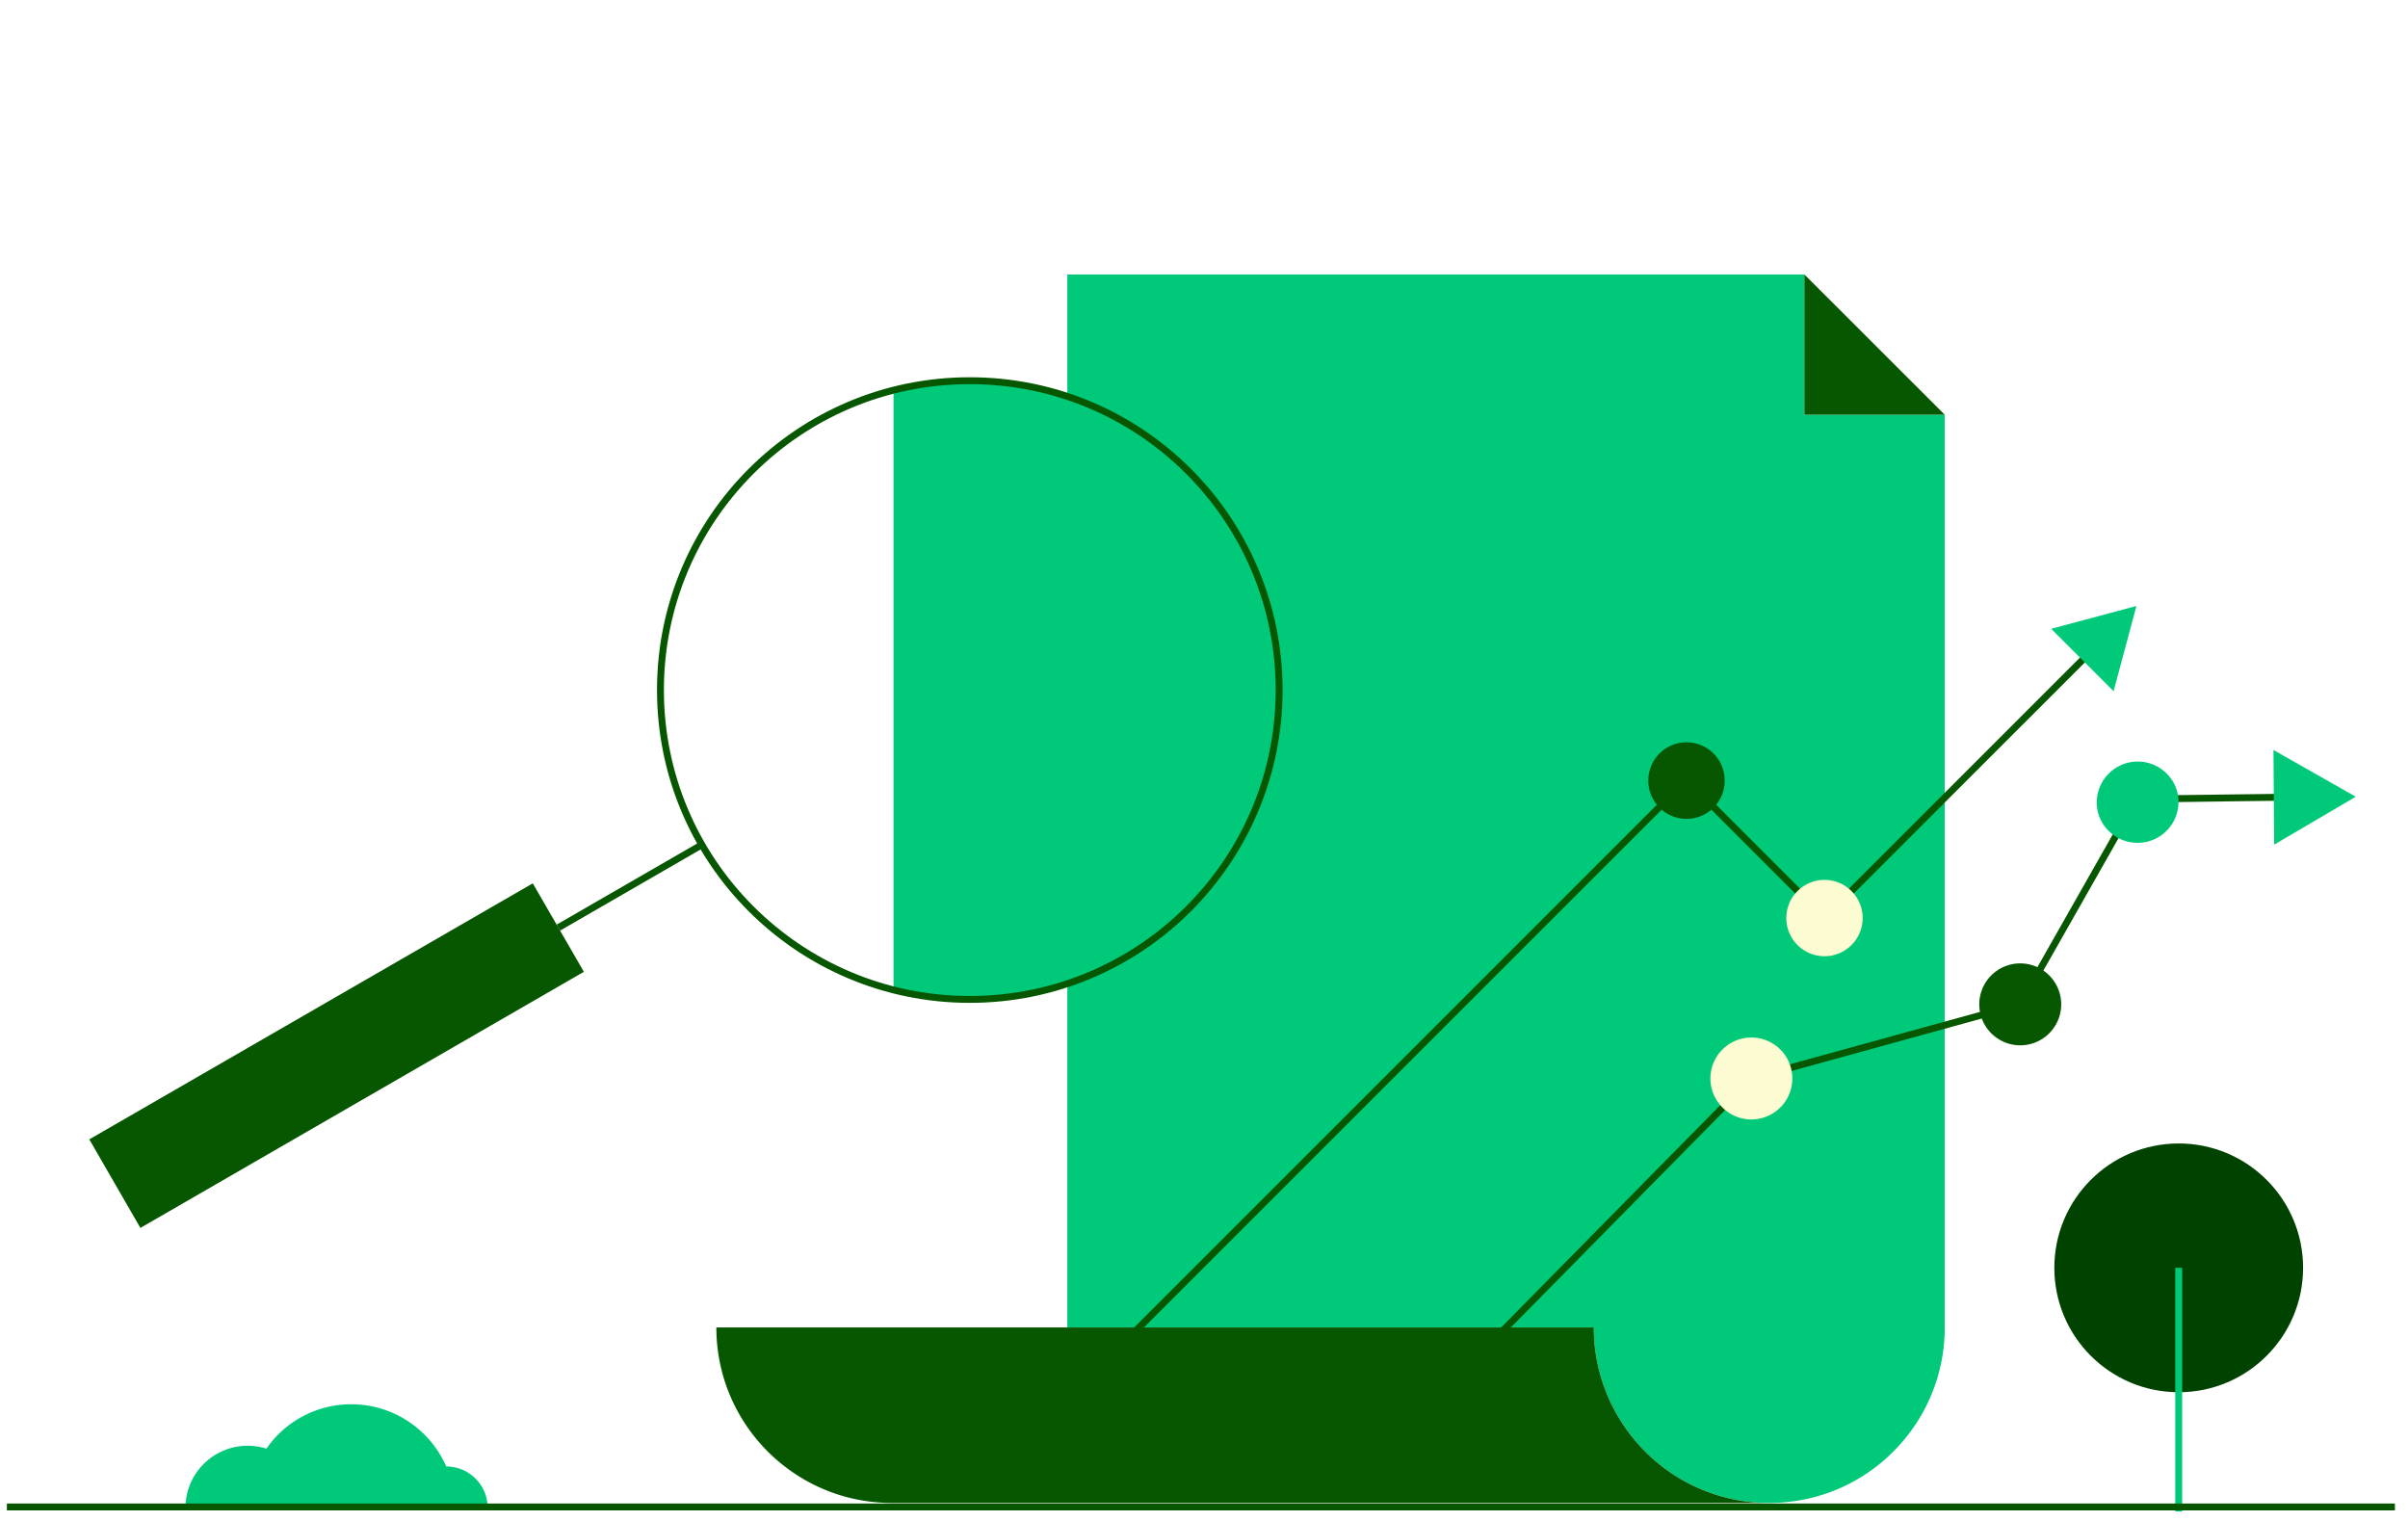 <svg xmlns="http://www.w3.org/2000/svg" xmlns:xlink="http://www.w3.org/1999/xlink" width="350" height="221" viewBox="0 0 350 221">
    <defs>
        <path id="a" d="M0 0h347.096v1.506H0z"/>
    </defs>
    <g fill="none" fill-rule="evenodd">
        <path fill="#FFF" fill-rule="nonzero" d="M0 0h350v221H0z"/>
        <path fill="#00C97A" d="M45.035 219.162H26.957a9.036 9.036 0 0 1 11.766-8.617c3.645 1.145 6.312 4.58 6.312 8.617M70.887 219.162H58.835a6.024 6.024 0 0 1 6.026-6.026h.06a6.021 6.021 0 0 1 5.966 6.026"/>
        <path fill="#00C97A" d="M66.126 219.162h-30.13c0-3.209 1.01-6.177 2.727-8.617a14.955 14.955 0 0 1 12.338-6.448c6.176 0 11.48 3.721 13.8 9.039a14.886 14.886 0 0 1 1.265 6.026M282.667 60.278v132.65a25.42 25.42 0 0 1-7.464 18.026c-4.592 4.625-10.97 7.481-18.042 7.481a25.393 25.393 0 0 1-11.989-2.975c-8.025-4.285-13.518-12.787-13.518-22.531h-76.52V39.89h107.128v20.388h20.405z"/>
        <path fill="#075600" d="M282.667 60.278h-20.404V39.89zM257.16 218.436H129.628c-14.078 0-25.507-11.427-25.507-25.507h127.534c0 9.744 5.493 18.246 13.518 22.532a25.402 25.402 0 0 0 11.989 2.975"/>
        <path stroke="#075600" d="M310.579 116.134l-16.94 29.838-38.406 10.589"/>
        <path fill="#075600" d="M299.38 144.389a5.953 5.953 0 0 1-4.159 7.322 5.953 5.953 0 1 1-3.163-11.48 5.955 5.955 0 0 1 7.321 4.158"/>
        <path stroke="#075600" d="M215.674 196.2l38.886-39.454M311.431 116.128l19.916-.253"/>
        <path fill="#00C97A" d="M316.457 115.056a5.955 5.955 0 0 1-11.48 3.165 5.954 5.954 0 0 1 11.48-3.165"/>
        <path fill="#FCFBD2" d="M260.3 155.164a5.954 5.954 0 1 1-11.48 3.164 5.954 5.954 0 0 1 11.48-3.164"/>
        <path fill="#00C97A" d="M330.545 122.761l-.099-13.76 11.957 6.794z"/>
        <path stroke="#075600" d="M158.636 199.855l86.497-86.496 20.054 20.054 39.148-39.146"/>
        <path fill="#075600" d="M250.68 113.36a5.549 5.549 0 1 1-11.096 0 5.549 5.549 0 0 1 11.097 0"/>
        <path fill="#FCFBD2" d="M270.736 133.355a5.549 5.549 0 1 1-11.097 0 5.549 5.549 0 0 1 11.097 0"/>
        <path fill="#00C97A" d="M307.212 100.456l-9.067-9.067 12.38-3.313zM185.92 100.292a44.82 44.82 0 0 1-6.014 22.498c-7.784 13.426-22.3 22.46-38.944 22.46-3.824 0-7.536-.483-11.088-1.373V56.708a45.545 45.545 0 0 1 11.088-1.374c24.837 0 44.958 20.122 44.958 44.958"/>
        <path stroke="#075600" d="M95.996 100.292c0 24.832 20.13 44.962 44.961 44.962 24.833 0 44.963-20.13 44.963-44.962 0-24.831-20.13-44.962-44.963-44.962-24.831 0-44.961 20.13-44.961 44.962zM81.161 134.816l20.86-12.044"/>
        <path fill="#075600" d="M12.98 165.594l7.425 12.87 64.46-37.224-7.426-12.856z"/>
        <path fill="#004300" d="M334.75 184.267c0 9.983-8.094 18.078-18.077 18.078-9.984 0-18.078-8.095-18.078-18.078 0-9.984 8.094-18.078 18.078-18.078 9.983 0 18.078 8.094 18.078 18.078"/>
        <path stroke="#00C97A" d="M316.673 219.67v-35.403"/>
        <g transform="translate(1 218.266)">
            <mask id="b" fill="#fff">
                <use xlink:href="#a"/>
            </mask>
            <path stroke="#075600" d="M347.096.753H0"/>
        </g>
    </g>
</svg>

